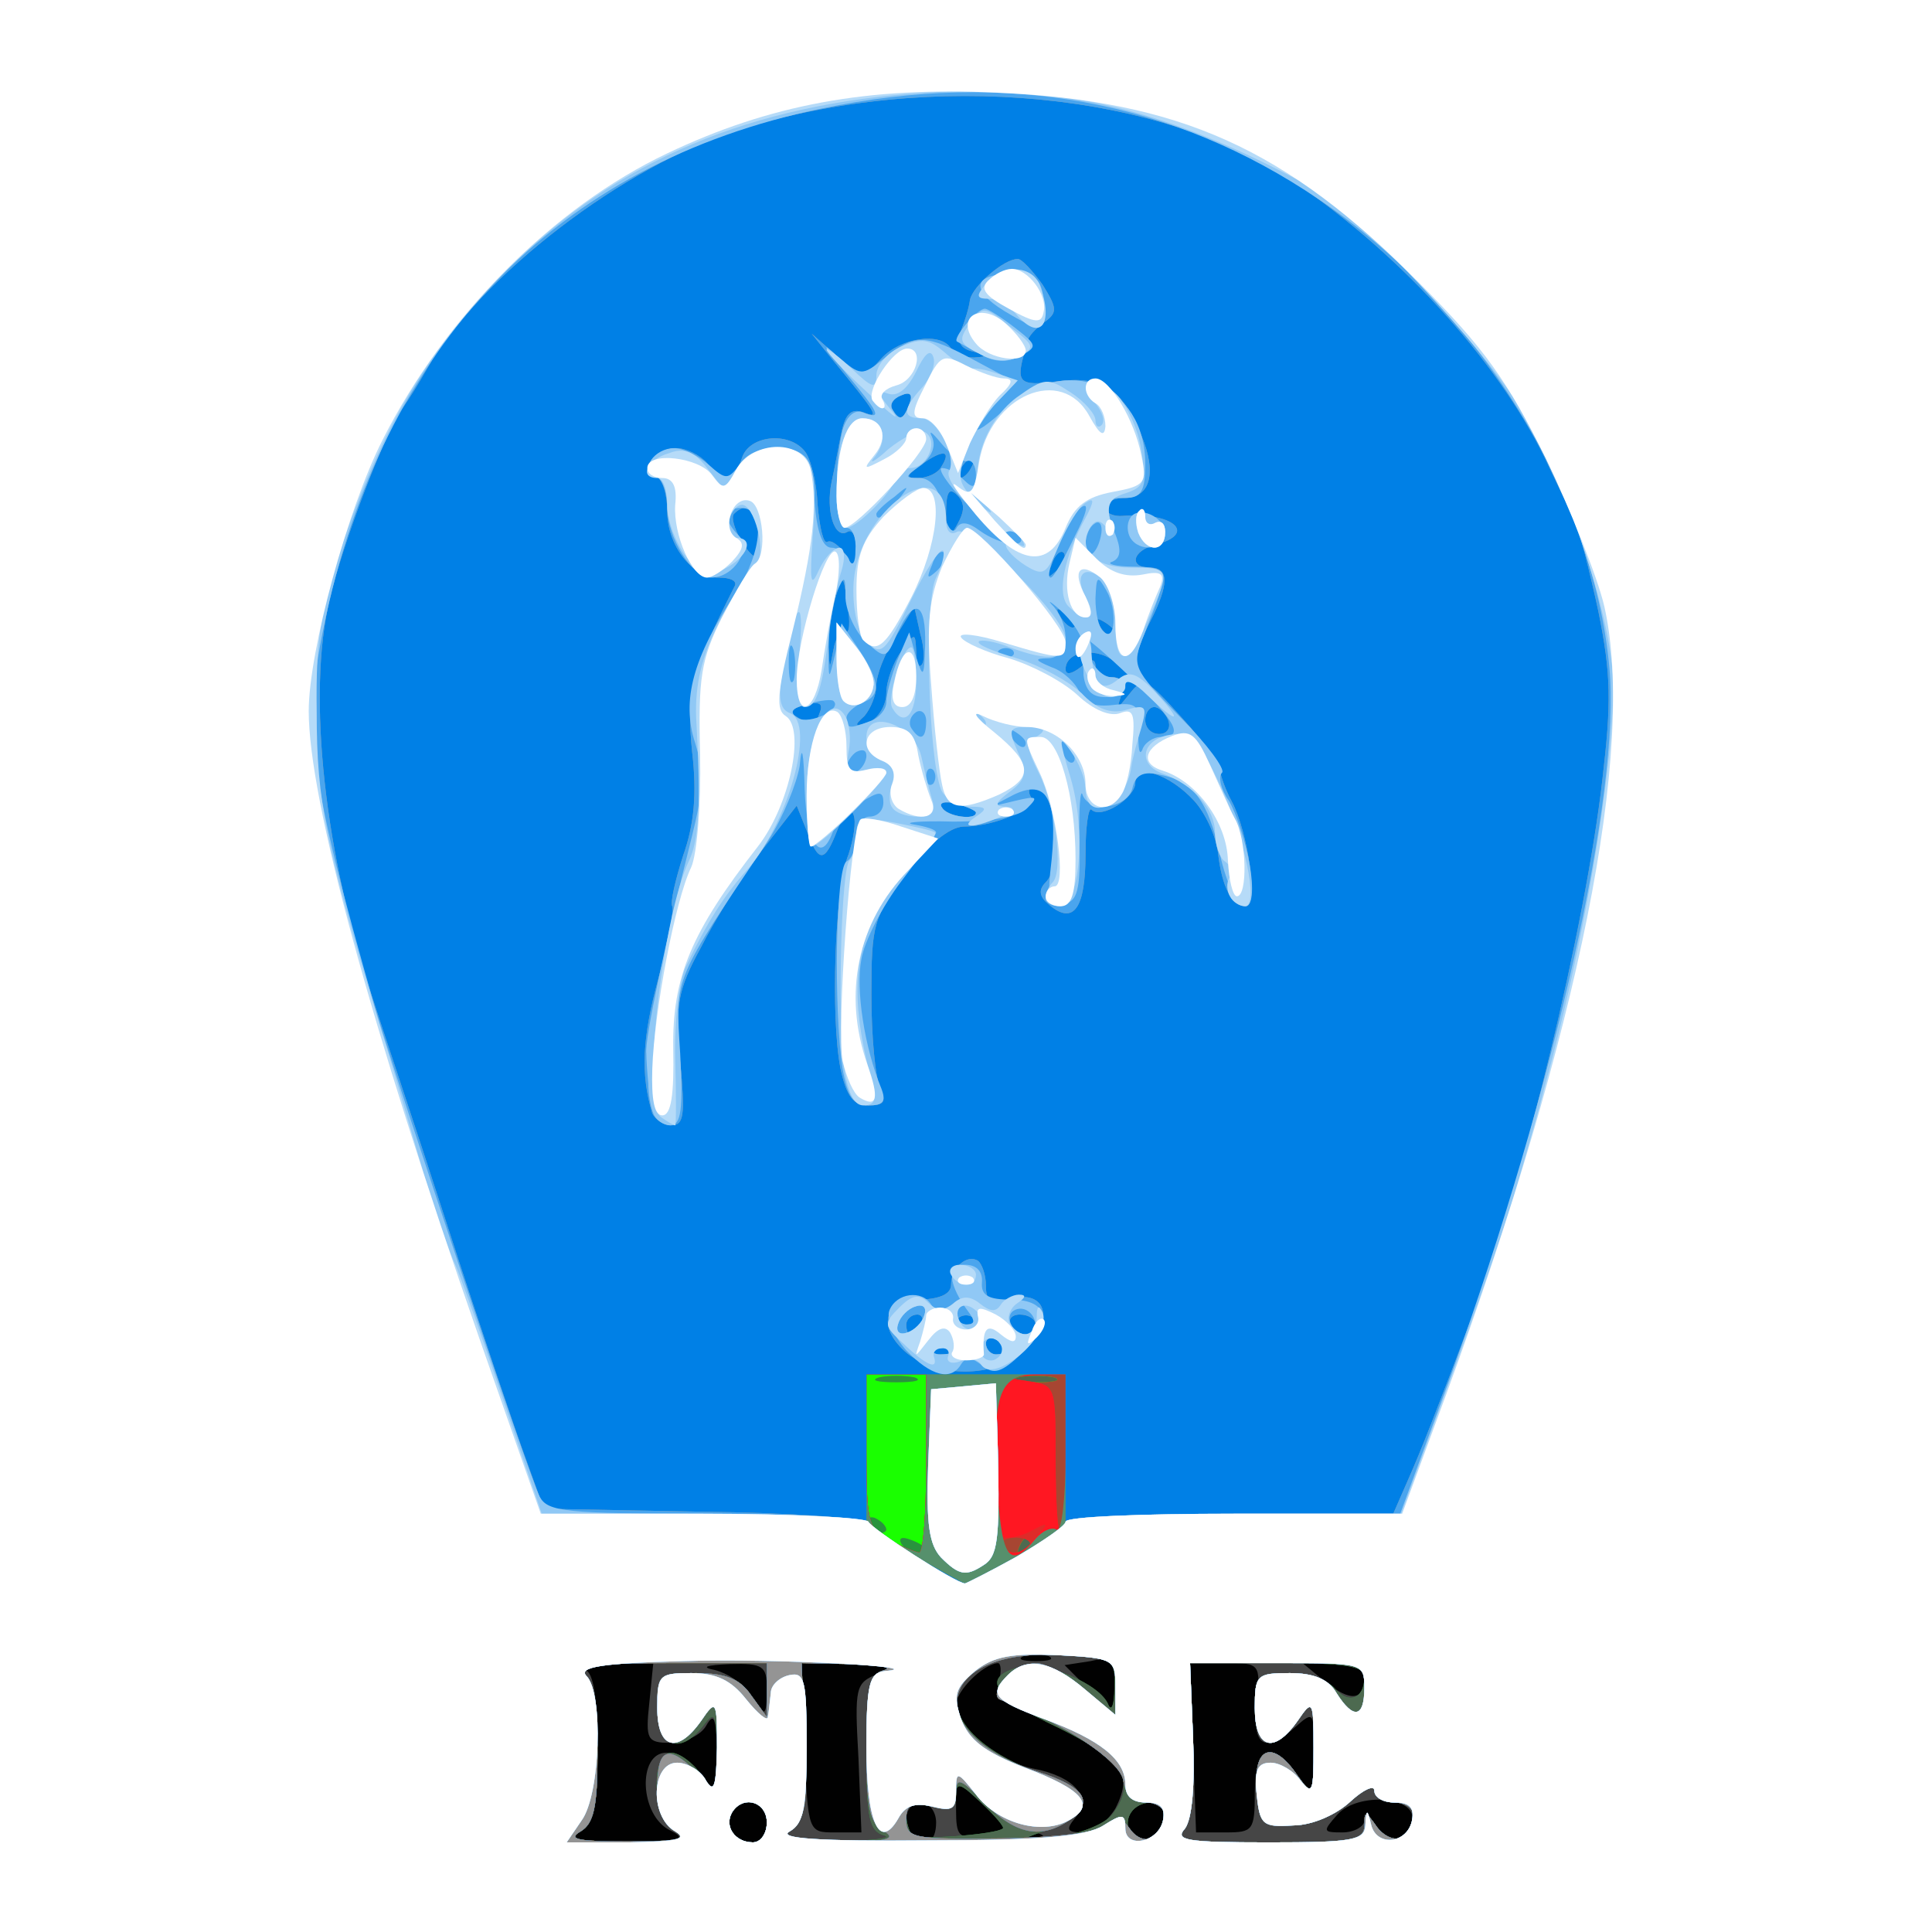 <!DOCTYPE svg PUBLIC "-//W3C//DTD SVG 20010904//EN" "http://www.w3.org/TR/2001/REC-SVG-20010904/DTD/svg10.dtd">
<svg version="1.0" xmlns="http://www.w3.org/2000/svg" width="194px" height="194px" viewBox="0 0 1940 1940" preserveAspectRatio="xMidYMid meet">
<rect x="0" y="0" width="1940" height="1940" fill="#333333" stroke="none"/>
<g id="layer101" fill="#010101" stroke="none">
 <path d="M0 970 l0 -970 970 0 970 0 0 970 0 970 -970 0 -970 0 0 -970z"/>
 </g>
<g id="layer102" fill="#464646" stroke="none">
 <path d="M0 970 l0 -970 970 0 970 0 0 970 0 970 -970 0 -970 0 0 -970z m673 868 c-31 -15 -33 -78 -4 -78 11 0 27 10 35 22 16 22 16 21 16 -22 -1 -36 -3 -41 -11 -27 -5 9 -21 17 -36 17 -23 0 -25 -3 -21 -40 l4 -40 -41 1 c-22 0 -34 3 -27 6 8 3 12 29 12 78 0 60 -3 76 -17 84 -14 8 -2 10 47 10 54 0 61 -2 43 -11z m97 -8 c0 -21 -24 -28 -35 -10 -8 14 3 30 21 30 8 0 14 -9 14 -20z m170 0 c0 -11 -7 -20 -15 -20 -15 0 -21 21 -8 33 12 13 23 7 23 -13z m70 6 c0 -2 -11 -13 -25 -26 l-25 -23 0 30 c0 27 3 30 25 25 14 -2 25 -5 25 -6z m37 7 c-4 -3 -10 -3 -14 0 -3 4 0 7 7 7 7 0 10 -3 7 -7z m121 -16 c2 -10 -3 -17 -12 -17 -18 0 -29 16 -21 31 9 14 29 6 33 -14z m250 1 c5 -24 -54 -29 -75 -6 -15 17 -15 18 5 18 12 0 22 -6 22 -12 0 -7 5 -5 11 5 12 21 33 18 37 -5z m-556 -63 c-4 -71 -3 -75 19 -84 20 -8 16 -10 -26 -10 l-50 -1 3 85 c3 85 4 85 30 85 l27 0 -3 -75z m258 51 c19 -37 6 -55 -61 -84 -47 -20 -59 -30 -56 -44 3 -10 2 -18 -1 -18 -15 1 -42 28 -42 42 0 22 42 57 78 64 41 8 59 29 42 49 -10 12 -9 15 7 15 11 0 25 -11 33 -24z m140 -16 c0 -46 18 -53 43 -17 16 21 16 21 16 -22 1 -42 0 -43 -17 -28 -32 29 -45 21 -40 -23 4 -40 3 -40 -32 -40 l-35 0 3 85 3 85 30 0 c27 0 29 -2 29 -40z m-490 -105 c0 -22 -4 -25 -37 -24 -24 1 -30 3 -15 6 12 3 28 13 35 24 15 25 17 24 17 -6z m350 -4 c0 -25 -3 -28 -25 -23 l-26 4 23 23 c13 13 24 23 26 24 1 1 2 -12 2 -28z m250 -7 c0 -9 -11 -14 -31 -14 l-31 0 23 19 c25 20 39 19 39 -5z m-317 -21 c-7 -2 -19 -2 -25 0 -7 3 -2 5 12 5 14 0 19 -2 13 -5z"/>
 </g>
<g id="layer103" fill="#29933e" stroke="none">
 <path d="M0 970 l0 -970 970 0 970 0 0 970 0 970 -970 0 -970 0 0 -970z m678 869 c-23 -13 -25 -79 -4 -79 8 0 22 10 30 22 16 22 16 21 16 -22 -1 -40 -2 -43 -14 -27 -23 30 -46 21 -46 -18 0 -34 1 -35 39 -35 30 0 44 6 55 22 l16 22 0 -27 0 -27 -97 0 c-75 0 -94 3 -85 12 7 7 12 40 12 80 0 53 -4 69 -17 77 -14 8 -2 10 47 10 49 0 61 -2 48 -10z m92 -9 c0 -21 -24 -28 -35 -10 -8 14 3 30 21 30 8 0 14 -9 14 -20z m118 13 c-15 -4 -18 -17 -18 -83 0 -66 3 -79 18 -83 9 -3 -5 -5 -33 -6 l-50 -1 3 77 c3 65 1 79 -14 90 -15 11 -9 13 47 12 35 -1 56 -3 47 -6z m119 -7 c2 -1 -8 -13 -22 -26 -21 -20 -25 -21 -25 -7 0 14 -6 16 -25 11 -18 -4 -25 -2 -25 8 0 8 3 17 6 21 5 5 85 -1 91 -7z m110 -14 c25 -33 11 -55 -54 -87 -66 -31 -79 -51 -39 -61 26 -6 81 17 89 38 3 7 6 0 6 -17 1 -29 0 -30 -55 -33 -127 -7 -141 74 -21 118 51 19 54 41 7 58 l-35 13 44 -6 c24 -3 50 -13 58 -23z m51 5 c2 -10 -3 -17 -12 -17 -18 0 -29 16 -21 31 9 14 29 6 33 -14z m202 6 c0 -15 1 -15 13 2 15 19 37 13 37 -11 0 -8 -9 -14 -20 -14 -11 0 -20 -5 -20 -12 0 -6 -11 -1 -24 11 -14 13 -38 24 -58 24 -31 2 -33 0 -36 -35 -4 -44 16 -52 41 -15 15 21 16 20 16 -28 0 -48 -1 -49 -16 -27 -24 34 -43 28 -43 -13 0 -33 2 -35 34 -35 18 0 39 7 46 15 14 17 30 11 30 -11 0 -11 -18 -14 -87 -14 l-88 0 3 75 c2 49 -1 81 -8 91 -11 12 1 14 84 14 83 0 96 -2 96 -17z"/>
 </g>
<g id="layer104" fill="#4d6a50" stroke="none">
 <path d="M0 970 l0 -970 970 0 970 0 0 970 0 970 -970 0 -970 0 0 -970z m678 869 c-23 -13 -25 -79 -4 -79 8 0 22 10 30 22 16 22 16 21 16 -22 -1 -40 -2 -43 -14 -27 -23 30 -46 21 -46 -18 0 -34 1 -35 39 -35 30 0 44 6 55 22 l16 22 0 -27 0 -27 -97 0 c-75 0 -94 3 -85 12 7 7 12 40 12 80 0 53 -4 69 -17 77 -14 8 -2 10 47 10 49 0 61 -2 48 -10z m92 -9 c0 -21 -24 -28 -35 -10 -8 14 3 30 21 30 8 0 14 -9 14 -20z m118 13 c-15 -4 -18 -17 -18 -83 0 -66 3 -79 18 -83 9 -3 -5 -5 -33 -6 l-50 -1 3 77 c3 65 1 79 -14 90 -15 11 -9 13 47 12 35 -1 56 -3 47 -6z m119 -7 c2 -1 -8 -13 -22 -26 -21 -20 -25 -21 -25 -7 0 14 -6 16 -25 11 -18 -4 -25 -2 -25 8 0 8 3 17 6 21 5 5 85 -1 91 -7z m110 -14 c25 -33 11 -55 -54 -87 -66 -31 -79 -51 -39 -61 26 -6 81 17 89 38 3 7 6 0 6 -17 1 -29 0 -30 -55 -33 -127 -7 -141 74 -21 118 51 19 54 41 7 58 l-35 13 44 -6 c24 -3 50 -13 58 -23z m51 5 c2 -10 -3 -17 -12 -17 -18 0 -29 16 -21 31 9 14 29 6 33 -14z m202 6 c0 -15 1 -15 13 2 15 19 37 13 37 -11 0 -8 -9 -14 -20 -14 -11 0 -20 -5 -20 -12 0 -6 -11 -1 -24 11 -14 13 -38 24 -58 24 -31 2 -33 0 -36 -35 -4 -44 16 -52 41 -15 15 21 16 20 16 -28 0 -48 -1 -49 -16 -27 -24 34 -43 28 -43 -13 0 -33 2 -35 34 -35 18 0 39 7 46 15 14 17 30 11 30 -11 0 -11 -18 -14 -87 -14 l-88 0 3 75 c2 49 -1 81 -8 91 -11 12 1 14 84 14 83 0 96 -2 96 -17z m-440 -277 c0 -2 -7 -7 -16 -10 -8 -3 -12 -2 -9 4 6 10 25 14 25 6z m-40 -20 c0 -3 -4 -8 -10 -11 -5 -3 -10 -1 -10 4 0 6 5 11 10 11 6 0 10 -2 10 -4z m28 -153 c-10 -2 -26 -2 -35 0 -10 3 -2 5 17 5 19 0 27 -2 18 -5z"/>
 </g>
<g id="layer105" fill="#1aff00" stroke="none">
 <path d="M0 970 l0 -970 970 0 970 0 0 970 0 970 -970 0 -970 0 0 -970z m678 869 c-12 -6 -18 -22 -18 -44 0 -40 11 -44 40 -15 l20 20 0 -47 c0 -46 -1 -47 -16 -25 -24 34 -44 28 -44 -13 0 -34 1 -35 39 -35 30 0 44 6 55 22 l16 22 0 -27 0 -27 -97 0 c-75 0 -94 3 -85 12 7 7 12 40 12 80 0 53 -4 69 -17 77 -14 8 -2 10 47 10 49 0 61 -2 48 -10z m92 -9 c0 -21 -24 -28 -35 -10 -8 14 3 30 21 30 8 0 14 -9 14 -20z m118 9 c-15 -8 -18 -24 -18 -84 0 -62 3 -74 18 -78 9 -3 -5 -5 -33 -6 l-50 -1 3 77 c3 65 1 79 -14 90 -15 11 -9 13 47 13 48 -1 60 -3 47 -11z m224 -7 c9 -9 14 -8 23 5 13 18 35 10 35 -13 0 -8 -9 -14 -19 -14 -13 0 -21 -8 -23 -22 -3 -20 -60 -58 -123 -81 -15 -6 15 -37 35 -37 10 0 32 12 49 26 l31 26 0 -29 c0 -27 -2 -28 -56 -31 -125 -7 -141 79 -22 117 47 15 57 30 33 48 -29 20 -54 16 -86 -16 -25 -26 -29 -27 -29 -10 0 16 -5 18 -25 13 -20 -5 -25 -2 -25 13 0 19 7 20 95 19 57 -1 99 -6 107 -14z m258 1 c0 -15 1 -15 13 2 15 19 37 13 37 -11 0 -8 -9 -14 -20 -14 -11 0 -20 -5 -20 -12 0 -6 -11 -1 -24 11 -14 13 -38 24 -58 24 -31 2 -33 0 -36 -35 -4 -44 16 -52 41 -15 15 21 16 20 16 -28 0 -48 -1 -49 -16 -27 -24 34 -43 28 -43 -13 0 -33 2 -35 35 -35 24 0 39 6 47 20 17 27 28 25 28 -5 0 -25 -1 -25 -87 -25 l-88 0 3 75 c2 49 -1 81 -8 91 -11 12 1 14 84 14 83 0 96 -2 96 -17z m-440 -277 c0 -2 -7 -7 -16 -10 -8 -3 -12 -2 -9 4 6 10 25 14 25 6z m105 -6 c3 -5 4 -10 1 -10 -3 0 -8 5 -11 10 -3 6 -4 10 -1 10 3 0 8 -4 11 -10z m-145 -14 c0 -3 -4 -8 -10 -11 -5 -3 -10 -1 -10 4 0 6 5 11 10 11 6 0 10 -2 10 -4z m28 -153 c-10 -2 -26 -2 -35 0 -10 3 -2 5 17 5 19 0 27 -2 18 -5z m140 0 c-10 -2 -26 -2 -35 0 -10 3 -2 5 17 5 19 0 27 -2 18 -5z"/>
 </g>
<g id="layer106" fill="#a74632" stroke="none">
 <path d="M0 970 l0 -970 970 0 970 0 0 970 0 970 -970 0 -970 0 0 -970z m678 869 c-12 -6 -18 -22 -18 -44 0 -40 11 -44 40 -15 l20 20 0 -47 c0 -46 -1 -47 -16 -25 -24 34 -44 28 -44 -13 0 -34 1 -35 39 -35 30 0 44 6 55 22 l16 22 0 -27 0 -27 -97 0 c-75 0 -94 3 -85 12 7 7 12 40 12 80 0 53 -4 69 -17 77 -14 8 -2 10 47 10 49 0 61 -2 48 -10z m92 -9 c0 -21 -24 -28 -35 -10 -8 14 3 30 21 30 8 0 14 -9 14 -20z m118 9 c-15 -8 -18 -24 -18 -84 0 -62 3 -74 18 -78 9 -3 -5 -5 -33 -6 l-50 -1 3 77 c3 65 1 79 -14 90 -15 11 -9 13 47 13 48 -1 60 -3 47 -11z m224 -7 c9 -9 14 -8 23 5 13 18 35 10 35 -13 0 -8 -9 -14 -19 -14 -13 0 -21 -8 -23 -22 -3 -20 -60 -58 -123 -81 -15 -6 15 -37 35 -37 10 0 32 12 49 26 l31 26 0 -29 c0 -27 -2 -28 -56 -31 -125 -7 -141 79 -22 117 47 15 57 30 33 48 -29 20 -54 16 -86 -16 -25 -26 -29 -27 -29 -10 0 16 -5 18 -25 13 -20 -5 -25 -2 -25 13 0 19 7 20 95 19 57 -1 99 -6 107 -14z m258 1 c0 -15 1 -15 13 2 15 19 37 13 37 -11 0 -8 -9 -14 -20 -14 -11 0 -20 -5 -20 -12 0 -6 -11 -1 -24 11 -14 13 -38 24 -58 24 -31 2 -33 0 -36 -35 -4 -44 16 -52 41 -15 15 21 16 20 16 -28 0 -48 -1 -49 -16 -27 -24 34 -43 28 -43 -13 0 -33 2 -35 35 -35 24 0 39 6 47 20 17 27 28 25 28 -5 0 -25 -1 -25 -87 -25 l-88 0 3 75 c2 49 -1 81 -8 91 -11 12 1 14 84 14 83 0 96 -2 96 -17z m-440 -363 l0 -90 -30 0 -30 0 0 78 c0 70 2 78 23 88 12 7 25 12 30 13 4 0 7 -39 7 -89z m105 80 c3 -5 4 -10 1 -10 -3 0 -8 5 -11 10 -3 6 -4 10 -1 10 3 0 8 -4 11 -10z m23 -167 c-10 -2 -26 -2 -35 0 -10 3 -2 5 17 5 19 0 27 -2 18 -5z"/>
 </g>
<g id="layer107" fill="#df2b29" stroke="none">
 <path d="M0 970 l0 -970 970 0 970 0 0 970 0 970 -970 0 -970 0 0 -970z m678 869 c-12 -6 -18 -22 -18 -44 0 -40 11 -44 40 -15 l20 20 0 -47 c0 -46 -1 -47 -16 -25 -24 34 -44 28 -44 -13 0 -34 1 -35 39 -35 30 0 44 6 55 22 l16 22 0 -27 0 -27 -97 0 c-75 0 -94 3 -85 12 7 7 12 40 12 80 0 53 -4 69 -17 77 -14 8 -2 10 47 10 49 0 61 -2 48 -10z m92 -9 c0 -21 -24 -28 -35 -10 -8 14 3 30 21 30 8 0 14 -9 14 -20z m118 9 c-15 -8 -18 -24 -18 -84 0 -62 3 -74 18 -78 9 -3 -5 -5 -33 -6 l-50 -1 3 77 c3 65 1 79 -14 90 -15 11 -9 13 47 13 48 -1 60 -3 47 -11z m224 -7 c9 -9 14 -8 23 5 13 18 35 10 35 -13 0 -8 -9 -14 -19 -14 -13 0 -21 -8 -23 -22 -3 -20 -60 -58 -123 -81 -15 -6 15 -37 35 -37 10 0 32 12 49 26 l31 26 0 -29 c0 -27 -2 -28 -56 -31 -125 -7 -141 79 -22 117 47 15 57 30 33 48 -29 20 -54 16 -86 -16 -25 -26 -29 -27 -29 -10 0 16 -5 18 -25 13 -20 -5 -25 -2 -25 13 0 19 7 20 95 19 57 -1 99 -6 107 -14z m258 1 c0 -15 1 -15 13 2 15 19 37 13 37 -11 0 -8 -9 -14 -20 -14 -11 0 -20 -5 -20 -12 0 -6 -11 -1 -24 11 -14 13 -38 24 -58 24 -31 2 -33 0 -36 -35 -4 -44 16 -52 41 -15 15 21 16 20 16 -28 0 -48 -1 -49 -16 -27 -24 34 -43 28 -43 -13 0 -33 2 -35 35 -35 24 0 39 6 47 20 17 27 28 25 28 -5 0 -25 -1 -25 -87 -25 l-88 0 3 75 c2 49 -1 81 -8 91 -11 12 1 14 84 14 83 0 96 -2 96 -17z m-440 -363 l0 -90 -30 0 -30 0 0 78 c0 70 2 78 23 88 12 7 25 12 30 13 4 0 7 -39 7 -89z m104 82 c2 -4 -4 -8 -14 -8 -10 0 -16 4 -14 8 3 4 9 8 14 8 5 0 11 -4 14 -8z m36 -92 l0 -80 -32 1 c-31 2 -31 2 -5 6 27 4 27 5 27 79 0 41 2 74 5 74 3 0 5 -36 5 -80z"/>
 </g>
<g id="layer108" fill="#ff1722" stroke="none">
 <path d="M0 970 l0 -970 970 0 970 0 0 970 0 970 -970 0 -970 0 0 -970z m678 869 c-12 -6 -18 -22 -18 -44 0 -40 11 -44 40 -15 l20 20 0 -47 c0 -46 -1 -47 -16 -25 -24 34 -44 28 -44 -13 0 -34 1 -35 39 -35 30 0 44 6 55 22 l16 22 0 -27 0 -27 -97 0 c-75 0 -94 3 -85 12 7 7 12 40 12 80 0 53 -4 69 -17 77 -14 8 -2 10 47 10 49 0 61 -2 48 -10z m92 -9 c0 -21 -24 -28 -35 -10 -8 14 3 30 21 30 8 0 14 -9 14 -20z m118 9 c-15 -8 -18 -24 -18 -84 0 -62 3 -74 18 -78 9 -3 -5 -5 -33 -6 l-50 -1 3 77 c3 65 1 79 -14 90 -15 11 -9 13 47 13 48 -1 60 -3 47 -11z m224 -7 c9 -9 14 -8 23 5 13 18 35 10 35 -13 0 -8 -9 -14 -19 -14 -13 0 -21 -8 -23 -22 -3 -20 -60 -58 -123 -81 -15 -6 15 -37 35 -37 10 0 32 12 49 26 l31 26 0 -29 c0 -27 -2 -28 -56 -31 -125 -7 -141 79 -22 117 47 15 57 30 33 48 -29 20 -54 16 -86 -16 -25 -26 -29 -27 -29 -10 0 16 -5 18 -25 13 -20 -5 -25 -2 -25 13 0 19 7 20 95 19 57 -1 99 -6 107 -14z m258 1 c0 -15 1 -15 13 2 15 19 37 13 37 -11 0 -8 -9 -14 -20 -14 -11 0 -20 -5 -20 -12 0 -6 -11 -1 -24 11 -14 13 -38 24 -58 24 -31 2 -33 0 -36 -35 -4 -44 16 -52 41 -15 15 21 16 20 16 -28 0 -48 -1 -49 -16 -27 -24 34 -43 28 -43 -13 0 -33 2 -35 35 -35 24 0 39 6 47 20 17 27 28 25 28 -5 0 -25 -1 -25 -87 -25 l-88 0 3 75 c2 49 -1 81 -8 91 -11 12 1 14 84 14 83 0 96 -2 96 -17z m-440 -363 l0 -90 -30 0 -30 0 0 78 c0 70 2 78 23 88 12 7 25 12 30 13 4 0 7 -39 7 -89z m111 73 c13 -15 12 -15 -7 -5 -12 6 -25 8 -29 4 -5 -4 -5 -1 -1 6 10 16 21 15 37 -5z m29 -83 l0 -80 -32 1 c-31 2 -31 2 -5 6 27 4 27 5 27 79 0 41 2 74 5 74 3 0 5 -36 5 -80z"/>
 </g>
<g id="layer109" fill="#56906c" stroke="none">
 <path d="M0 970 l0 -970 970 0 970 0 0 970 0 970 -970 0 -970 0 0 -970z m678 869 c-12 -6 -18 -22 -18 -44 0 -40 11 -44 40 -15 l20 20 0 -47 c0 -46 -1 -47 -16 -25 -24 34 -44 28 -44 -13 0 -34 1 -35 39 -35 30 0 44 6 55 22 l16 22 0 -27 0 -27 -97 0 c-75 0 -94 3 -85 12 7 7 12 40 12 80 0 53 -4 69 -17 77 -14 8 -2 10 47 10 49 0 61 -2 48 -10z m92 -9 c0 -21 -24 -28 -35 -10 -8 14 3 30 21 30 8 0 14 -9 14 -20z m118 9 c-15 -8 -18 -24 -18 -84 0 -62 3 -74 18 -78 9 -3 -5 -5 -33 -6 l-50 -1 3 77 c3 65 1 79 -14 90 -15 11 -9 13 47 13 48 -1 60 -3 47 -11z m224 -7 c9 -9 14 -8 23 5 13 18 35 10 35 -13 0 -8 -9 -14 -19 -14 -13 0 -21 -8 -23 -22 -3 -20 -60 -58 -123 -81 -15 -6 15 -37 35 -37 10 0 32 12 49 26 l31 26 0 -29 c0 -27 -2 -28 -56 -31 -125 -7 -141 79 -22 117 47 15 57 30 33 48 -29 20 -54 16 -86 -16 -25 -26 -29 -27 -29 -10 0 16 -5 18 -25 13 -20 -5 -25 -2 -25 13 0 19 7 20 95 19 57 -1 99 -6 107 -14z m258 1 c0 -15 1 -15 13 2 15 19 37 13 37 -11 0 -8 -9 -14 -20 -14 -11 0 -20 -5 -20 -12 0 -6 -11 -1 -24 11 -14 13 -38 24 -58 24 -31 2 -33 0 -36 -35 -4 -44 16 -52 41 -15 15 21 16 20 16 -28 0 -48 -1 -49 -16 -27 -24 34 -43 28 -43 -13 0 -33 2 -35 35 -35 24 0 39 6 47 20 17 27 28 25 28 -5 0 -25 -1 -25 -87 -25 l-88 0 3 75 c2 49 -1 81 -8 91 -11 12 1 14 84 14 83 0 96 -2 96 -17z m-440 -363 l0 -90 -30 0 -30 0 0 78 c0 70 2 78 23 88 12 7 25 12 30 13 4 0 7 -39 7 -89z m110 75 c7 -8 16 -12 21 -9 5 3 9 -31 9 -75 l0 -81 -29 0 c-37 0 -44 19 -40 103 4 82 12 95 39 62z"/>
 </g>
<g id="layer110" fill="#0080e6" stroke="none">
 <path d="M0 970 l0 -970 970 0 970 0 0 970 0 970 -970 0 -970 0 0 -970z m678 869 c-12 -6 -18 -22 -18 -44 0 -40 11 -44 40 -15 l20 20 0 -47 c0 -46 -1 -47 -16 -25 -24 34 -44 28 -44 -13 0 -34 1 -35 39 -35 30 0 44 6 55 22 l16 22 0 -27 0 -27 -97 0 c-75 0 -94 3 -85 12 7 7 12 40 12 80 0 53 -4 69 -17 77 -14 8 -2 10 47 10 49 0 61 -2 48 -10z m92 -9 c0 -21 -24 -28 -35 -10 -8 14 3 30 21 30 8 0 14 -9 14 -20z m118 9 c-15 -8 -18 -24 -18 -84 0 -62 3 -74 18 -78 9 -3 -5 -5 -33 -6 l-50 -1 3 77 c3 65 1 79 -14 90 -15 11 -9 13 47 13 48 -1 60 -3 47 -11z m224 -7 c9 -9 14 -8 23 5 13 18 35 10 35 -13 0 -8 -9 -14 -19 -14 -13 0 -21 -8 -23 -22 -3 -20 -60 -58 -123 -81 -15 -6 15 -37 35 -37 10 0 32 12 49 26 l31 26 0 -29 c0 -27 -2 -28 -56 -31 -125 -7 -141 79 -22 117 47 15 57 30 33 48 -29 20 -54 16 -86 -16 -25 -26 -29 -27 -29 -10 0 16 -5 18 -25 13 -20 -5 -25 -2 -25 13 0 19 7 20 95 19 57 -1 99 -6 107 -14z m258 1 c0 -15 1 -15 13 2 15 19 37 13 37 -11 0 -8 -9 -14 -20 -14 -11 0 -20 -5 -20 -12 0 -6 -11 -1 -24 11 -14 13 -38 24 -58 24 -31 2 -33 0 -36 -35 -4 -44 16 -52 41 -15 15 21 16 20 16 -28 0 -48 -1 -49 -16 -27 -24 34 -43 28 -43 -13 0 -33 2 -35 35 -35 24 0 39 6 47 20 17 27 28 25 28 -5 0 -25 -1 -25 -87 -25 l-88 0 3 75 c2 49 -1 81 -8 91 -11 12 1 14 84 14 83 0 96 -2 96 -17z m-349 -270 l49 -28 0 -77 0 -78 -100 0 -100 0 0 78 0 77 48 27 c26 15 49 28 51 28 1 0 25 -12 52 -27z"/>
 <path d="M945 1564 c-12 -13 -15 -33 -13 -93 l3 -76 33 -3 32 -3 2 68 c2 90 0 106 -15 115 -17 11 -24 10 -42 -8z"/>
 </g>
<g id="layer111" fill="#949494" stroke="none">
 <path d="M0 970 l0 -970 970 0 970 0 0 970 0 970 -970 0 -970 0 0 -970z m678 869 c-12 -6 -18 -22 -18 -44 0 -40 11 -44 40 -15 l20 20 0 -47 c0 -46 -1 -47 -16 -25 -24 34 -44 28 -44 -13 0 -34 1 -35 39 -35 30 0 44 6 55 22 l16 22 0 -27 0 -27 -97 0 c-75 0 -94 3 -85 12 7 7 12 40 12 80 0 53 -4 69 -17 77 -14 8 -2 10 47 10 49 0 61 -2 48 -10z m92 -9 c0 -21 -24 -28 -35 -10 -8 14 3 30 21 30 8 0 14 -9 14 -20z m118 9 c-15 -8 -18 -24 -18 -84 0 -62 3 -74 18 -78 9 -3 -5 -5 -33 -6 l-50 -1 3 77 c3 65 1 79 -14 90 -15 11 -9 13 47 13 48 -1 60 -3 47 -11z m224 -7 c9 -9 14 -8 23 5 13 18 35 10 35 -13 0 -8 -9 -14 -19 -14 -13 0 -21 -8 -23 -22 -3 -20 -60 -58 -123 -81 -15 -6 15 -37 35 -37 10 0 32 12 49 26 l31 26 0 -29 c0 -27 -2 -28 -56 -31 -125 -7 -141 79 -22 117 47 15 57 30 33 48 -29 20 -54 16 -86 -16 -25 -26 -29 -27 -29 -10 0 16 -5 18 -25 13 -20 -5 -25 -2 -25 13 0 19 7 20 95 19 57 -1 99 -6 107 -14z m258 1 c0 -15 1 -15 13 2 15 19 37 13 37 -11 0 -8 -9 -14 -20 -14 -11 0 -20 -5 -20 -12 0 -6 -11 -1 -24 11 -14 13 -38 24 -58 24 -31 2 -33 0 -36 -35 -4 -44 16 -52 41 -15 15 21 16 20 16 -28 0 -48 -1 -49 -16 -27 -24 34 -43 28 -43 -13 0 -33 2 -35 35 -35 24 0 39 6 47 20 17 27 28 25 28 -5 0 -25 -1 -25 -87 -25 l-88 0 3 75 c2 49 -1 81 -8 91 -11 12 1 14 84 14 83 0 96 -2 96 -17z m-349 -270 c27 -16 49 -31 49 -35 0 -5 74 -8 165 -8 l164 0 14 -32 c15 -34 29 -70 66 -168 51 -133 113 -390 130 -537 9 -77 9 -105 -4 -169 -9 -42 -20 -84 -24 -93 -5 -9 -16 -32 -25 -51 -46 -101 -146 -212 -256 -287 -135 -91 -364 -113 -558 -53 -115 36 -260 147 -313 240 -8 14 -19 32 -25 40 -16 21 -60 135 -73 192 -23 96 -5 258 44 403 7 22 41 123 74 225 33 102 69 208 79 235 l18 50 159 3 c88 1 162 6 165 11 5 7 91 61 99 61 1 0 25 -12 52 -27z"/>
 <path d="M945 1564 c-12 -13 -15 -33 -13 -93 l3 -76 33 -3 32 -3 2 68 c2 90 0 106 -15 115 -17 11 -24 10 -42 -8z"/>
 <path d="M911 1359 c-31 -26 -24 -54 14 -54 20 -1 30 -6 30 -15 0 -17 16 -31 27 -24 4 3 8 14 8 25 0 16 5 18 25 13 35 -9 44 20 16 50 -27 29 -87 31 -120 5z m49 -3 c0 -11 -19 -15 -25 -6 -3 5 1 10 9 10 9 0 16 -2 16 -4z m50 0 c0 -3 -4 -8 -10 -11 -5 -3 -10 -1 -10 4 0 6 5 11 10 11 6 0 10 -2 10 -4z m-85 -26 c3 -5 1 -10 -4 -10 -6 0 -11 5 -11 10 0 6 2 10 4 10 3 0 8 -4 11 -10z m115 0 c0 -5 -7 -10 -16 -10 -8 0 -12 5 -9 10 3 6 10 10 16 10 5 0 9 -4 9 -10z m-63 -7 c-4 -3 -10 -3 -14 0 -3 4 0 7 7 7 7 0 10 -3 7 -7z"/>
 <path d="M655 1118 c-12 -40 -10 -76 6 -135 10 -37 16 -70 14 -73 -2 -4 3 -26 11 -51 11 -31 14 -62 9 -104 -6 -59 0 -82 43 -167 2 -5 -5 -8 -16 -8 -27 0 -52 -32 -52 -67 0 -17 -5 -33 -12 -35 -17 -6 0 -28 21 -28 10 0 24 7 31 15 17 20 27 19 35 -5 7 -23 47 -27 63 -7 6 7 12 31 13 54 2 23 6 40 10 37 4 -2 12 4 18 13 9 16 10 16 11 -5 0 -13 -4 -21 -9 -18 -13 8 -22 -21 -16 -50 3 -13 7 -36 10 -50 4 -19 10 -24 22 -20 17 7 14 2 -32 -54 l-20 -25 26 23 26 22 18 -20 c19 -21 60 -27 70 -10 3 6 14 9 23 9 15 -1 14 -2 -1 -6 -13 -3 -16 -10 -12 -21 4 -10 8 -23 9 -31 3 -14 34 -41 48 -41 4 0 15 12 25 26 15 24 15 28 1 38 -8 6 -16 14 -16 19 -1 4 -2 8 -3 10 -9 31 -6 35 32 30 45 -6 66 7 85 54 16 38 9 63 -17 63 -10 0 -19 4 -19 10 0 5 8 9 18 8 50 -4 75 18 32 29 -23 6 -27 23 -5 23 19 0 19 17 0 54 -8 15 -15 35 -15 44 0 13 -2 13 -19 -2 -18 -17 -51 -13 -51 6 0 6 6 5 15 -2 10 -9 15 -9 15 -1 0 6 7 11 16 11 11 0 14 6 10 18 -5 15 -5 15 8 -1 14 -18 17 -16 53 24 21 23 38 47 38 53 1 6 6 20 12 31 16 30 27 105 14 105 -14 0 -24 -19 -28 -54 -2 -17 -13 -40 -24 -52 -25 -27 -59 -38 -59 -18 0 15 -34 37 -44 27 -3 -3 -6 17 -6 45 0 54 -12 71 -36 51 -10 -8 -12 -15 -4 -23 19 -19 10 -96 -12 -96 -5 0 -6 5 -3 10 7 11 -35 30 -68 30 -14 1 -34 17 -57 47 -33 44 -35 51 -35 122 0 42 4 84 9 94 6 13 4 17 -12 17 -15 0 -22 -9 -28 -37 -10 -50 -6 -181 8 -215 5 -15 8 -33 5 -40 -3 -8 -9 -2 -16 15 -13 34 -19 34 -31 1 l-10 -25 -35 45 c-19 25 -47 69 -61 97 -24 44 -26 58 -21 115 5 53 4 64 -9 64 -8 0 -16 -6 -19 -12z m325 -302 c0 -2 -9 -6 -20 -9 -11 -3 -18 -1 -14 4 5 9 34 13 34 5z m193 -93 c-3 -7 -9 -13 -14 -13 -5 0 -9 6 -9 13 0 8 6 14 14 14 8 0 12 -6 9 -14z m-350 -7 c4 -10 0 -12 -15 -8 -15 4 -17 7 -6 13 17 11 15 11 21 -5z m67 -20 c0 -12 7 -31 15 -42 14 -19 14 -19 15 0 0 11 2 17 5 14 4 -3 3 -18 -1 -32 l-6 -27 -19 31 c-11 17 -19 38 -19 48 0 10 -6 24 -12 31 -11 10 -10 11 5 6 9 -4 17 -17 17 -29z m-41 -62 c4 3 5 -9 2 -27 -4 -31 -5 -31 -12 -7 -4 14 -7 36 -7 50 1 23 1 23 5 2 2 -12 8 -20 12 -18z m271 2 c0 -3 -5 -8 -12 -12 -7 -4 -8 -3 -4 4 7 12 16 16 16 8z m-40 -10 c0 -3 -5 -8 -12 -12 -7 -4 -8 -3 -4 4 7 12 16 16 16 8z m-12 -71 c-3 -3 -9 2 -12 12 -6 14 -5 15 5 6 7 -7 10 -15 7 -18z m-306 -20 c-4 -25 -13 -31 -25 -19 -6 7 14 44 24 44 3 0 4 -11 1 -25z m199 -38 c-8 -8 -11 -3 -11 19 1 25 2 27 11 11 8 -14 8 -22 0 -30z m-16 -28 c11 -17 2 -18 -19 -3 -17 12 -17 14 -4 14 9 0 20 -5 23 -11z m30 1 c3 -5 4 -10 1 -10 -3 0 -8 5 -11 10 -3 6 -4 10 -1 10 3 0 8 -4 11 -10z m-62 -64 c4 -10 1 -13 -8 -9 -8 3 -12 9 -9 14 7 12 11 11 17 -5z"/>
 </g>
<g id="layer112" fill="#4aa5ee" stroke="none">
 <path d="M0 970 l0 -970 970 0 970 0 0 970 0 970 -970 0 -970 0 0 -970z m678 869 c-26 -15 -24 -69 2 -69 10 0 24 8 29 18 8 13 10 6 11 -33 0 -48 -1 -49 -16 -27 -24 34 -44 28 -44 -13 0 -33 2 -35 34 -35 25 0 40 7 55 26 12 15 22 23 22 18 1 -5 2 -16 3 -24 0 -8 9 -16 19 -18 15 -3 17 5 17 72 0 61 -3 77 -17 85 -13 7 30 10 137 9 114 0 161 -4 178 -15 19 -12 22 -12 22 3 0 21 34 14 38 -9 2 -12 -3 -17 -17 -17 -14 0 -21 -6 -21 -18 0 -25 -25 -45 -82 -66 -51 -19 -55 -25 -36 -44 19 -19 44 -14 77 14 l31 26 0 -29 c0 -27 -2 -28 -58 -31 -46 -2 -64 1 -83 16 -20 17 -22 24 -14 48 8 21 23 33 64 49 59 22 72 38 44 53 -27 15 -71 3 -93 -26 -19 -24 -20 -24 -20 -3 0 18 -4 20 -24 15 -17 -4 -27 -1 -34 12 -19 33 -32 4 -32 -72 0 -63 3 -74 18 -76 51 -4 -109 -13 -202 -10 -81 2 -106 6 -97 15 17 17 14 119 -5 145 l-15 22 63 0 c48 -1 59 -3 46 -11z m92 -9 c0 -21 -24 -28 -35 -10 -8 14 3 30 21 30 8 0 14 -9 14 -20z m601 3 c1 -17 2 -17 6 0 6 22 37 18 41 -6 2 -12 -3 -17 -17 -17 -12 0 -21 -5 -21 -12 0 -6 -11 -1 -24 11 -14 13 -38 24 -58 24 -30 2 -33 -1 -36 -30 -3 -26 1 -33 14 -33 9 0 23 8 30 18 12 15 13 11 13 -33 0 -48 -1 -49 -16 -27 -24 34 -43 28 -43 -13 0 -33 2 -35 35 -35 24 0 39 6 47 20 17 27 28 25 28 -5 0 -25 -1 -25 -87 -25 l-88 0 3 75 c2 49 -1 81 -8 91 -11 12 1 14 84 14 84 0 96 -2 97 -17z m-350 -270 c27 -16 49 -31 49 -35 0 -5 74 -8 165 -8 l164 0 14 -32 c15 -34 29 -70 66 -168 51 -133 113 -390 130 -537 9 -77 9 -105 -4 -169 -9 -42 -20 -84 -24 -93 -5 -9 -16 -32 -25 -51 -46 -101 -146 -212 -256 -287 -135 -91 -364 -113 -558 -53 -115 36 -260 147 -313 240 -8 14 -19 32 -25 40 -16 21 -60 135 -73 192 -23 96 -5 258 44 403 7 22 41 123 74 225 33 102 69 208 79 235 l18 50 159 3 c88 1 162 6 165 11 5 7 91 61 99 61 1 0 25 -12 52 -27z"/>
 <path d="M945 1564 c-12 -13 -15 -33 -13 -93 l3 -76 33 -3 32 -3 2 68 c2 90 0 106 -15 115 -17 11 -24 10 -42 -8z"/>
 <path d="M911 1359 c-31 -26 -24 -54 14 -54 20 -1 30 -6 30 -15 0 -17 16 -31 27 -24 4 3 8 14 8 25 0 16 5 18 25 13 35 -9 44 20 16 50 -27 29 -87 31 -120 5z m49 -3 c0 -11 -19 -15 -25 -6 -3 5 1 10 9 10 9 0 16 -2 16 -4z m50 0 c0 -3 -4 -8 -10 -11 -5 -3 -10 -1 -10 4 0 6 5 11 10 11 6 0 10 -2 10 -4z m-85 -26 c3 -5 1 -10 -4 -10 -6 0 -11 5 -11 10 0 6 2 10 4 10 3 0 8 -4 11 -10z m115 0 c0 -5 -7 -10 -16 -10 -8 0 -12 5 -9 10 3 6 10 10 16 10 5 0 9 -4 9 -10z m-63 -7 c-4 -3 -10 -3 -14 0 -3 4 0 7 7 7 7 0 10 -3 7 -7z"/>
 <path d="M655 1118 c-12 -40 -10 -76 6 -135 10 -37 16 -70 14 -73 -2 -4 3 -26 11 -51 11 -31 14 -62 9 -104 -6 -59 0 -82 43 -167 2 -5 -5 -8 -16 -8 -27 0 -52 -32 -52 -67 0 -17 -5 -33 -12 -35 -17 -6 0 -28 21 -28 10 0 24 7 31 15 17 20 27 19 35 -5 7 -23 47 -27 63 -7 6 7 12 31 13 54 2 23 6 40 10 37 4 -2 12 4 18 13 9 16 10 16 11 -5 0 -13 -4 -21 -9 -18 -13 8 -22 -21 -16 -50 3 -13 7 -36 10 -50 4 -19 10 -24 22 -20 17 7 14 2 -32 -54 l-20 -25 26 23 26 22 18 -20 c19 -21 60 -27 70 -10 3 6 14 9 23 9 15 -1 14 -2 -1 -6 -13 -3 -16 -10 -12 -21 4 -10 8 -23 9 -31 3 -14 34 -41 48 -41 4 0 15 12 25 26 15 24 15 28 1 38 -8 6 -16 14 -16 19 -1 4 -2 8 -3 10 -9 31 -6 35 32 30 45 -6 66 7 85 54 16 38 9 63 -17 63 -10 0 -19 4 -19 10 0 5 8 9 18 8 50 -4 75 18 32 29 -23 6 -27 23 -5 23 19 0 19 17 0 54 -8 15 -15 35 -15 44 0 13 -2 13 -19 -2 -18 -17 -51 -13 -51 6 0 6 6 5 15 -2 10 -9 15 -9 15 -1 0 6 7 11 16 11 11 0 14 6 10 18 -5 15 -5 15 8 -1 14 -18 17 -16 53 24 21 23 38 47 38 53 1 6 6 20 12 31 16 30 27 105 14 105 -14 0 -24 -19 -28 -54 -2 -17 -13 -40 -24 -52 -25 -27 -59 -38 -59 -18 0 15 -34 37 -44 27 -3 -3 -6 17 -6 45 0 54 -12 71 -36 51 -10 -8 -12 -15 -4 -23 19 -19 10 -96 -12 -96 -5 0 -6 5 -3 10 7 11 -35 30 -68 30 -14 1 -34 17 -57 47 -33 44 -35 51 -35 122 0 42 4 84 9 94 6 13 4 17 -12 17 -15 0 -22 -9 -28 -37 -10 -50 -6 -181 8 -215 5 -15 8 -33 5 -40 -3 -8 -9 -2 -16 15 -13 34 -19 34 -31 1 l-10 -25 -35 45 c-19 25 -47 69 -61 97 -24 44 -26 58 -21 115 5 53 4 64 -9 64 -8 0 -16 -6 -19 -12z m325 -302 c0 -2 -9 -6 -20 -9 -11 -3 -18 -1 -14 4 5 9 34 13 34 5z m193 -93 c-3 -7 -9 -13 -14 -13 -5 0 -9 6 -9 13 0 8 6 14 14 14 8 0 12 -6 9 -14z m-350 -7 c4 -10 0 -12 -15 -8 -15 4 -17 7 -6 13 17 11 15 11 21 -5z m67 -20 c0 -12 7 -31 15 -42 14 -19 14 -19 15 0 0 11 2 17 5 14 4 -3 3 -18 -1 -32 l-6 -27 -19 31 c-11 17 -19 38 -19 48 0 10 -6 24 -12 31 -11 10 -10 11 5 6 9 -4 17 -17 17 -29z m-41 -62 c4 3 5 -9 2 -27 -4 -31 -5 -31 -12 -7 -4 14 -7 36 -7 50 1 23 1 23 5 2 2 -12 8 -20 12 -18z m271 2 c0 -3 -5 -8 -12 -12 -7 -4 -8 -3 -4 4 7 12 16 16 16 8z m-40 -10 c0 -3 -5 -8 -12 -12 -7 -4 -8 -3 -4 4 7 12 16 16 16 8z m-12 -71 c-3 -3 -9 2 -12 12 -6 14 -5 15 5 6 7 -7 10 -15 7 -18z m-306 -20 c-4 -25 -13 -31 -25 -19 -6 7 14 44 24 44 3 0 4 -11 1 -25z m199 -38 c-8 -8 -11 -3 -11 19 1 25 2 27 11 11 8 -14 8 -22 0 -30z m-16 -28 c11 -17 2 -18 -19 -3 -17 12 -17 14 -4 14 9 0 20 -5 23 -11z m30 1 c3 -5 4 -10 1 -10 -3 0 -8 5 -11 10 -3 6 -4 10 -1 10 3 0 8 -4 11 -10z m-62 -64 c4 -10 1 -13 -8 -9 -8 3 -12 9 -9 14 7 12 11 11 17 -5z"/>
 </g>
<g id="layer113" fill="#90c8f5" stroke="none">
 <path d="M0 970 l0 -970 970 0 970 0 0 970 0 970 -970 0 -970 0 0 -970z m678 869 c-26 -15 -24 -69 2 -69 10 0 24 8 29 18 8 13 10 6 11 -33 0 -48 -1 -49 -16 -27 -24 34 -44 28 -44 -13 0 -33 2 -35 34 -35 25 0 40 7 55 26 12 15 22 23 22 18 1 -5 2 -16 3 -24 0 -8 9 -16 19 -18 15 -3 17 5 17 72 0 61 -3 77 -17 85 -13 7 30 10 137 9 114 0 161 -4 178 -15 19 -12 22 -12 22 3 0 21 34 14 38 -9 2 -12 -3 -17 -17 -17 -14 0 -21 -6 -21 -18 0 -25 -25 -45 -82 -66 -51 -19 -55 -25 -36 -44 19 -19 44 -14 77 14 l31 26 0 -29 c0 -27 -2 -28 -58 -31 -46 -2 -64 1 -83 16 -20 17 -22 24 -14 48 8 21 23 33 64 49 59 22 72 38 44 53 -27 15 -71 3 -93 -26 -19 -24 -20 -24 -20 -3 0 18 -4 20 -24 15 -17 -4 -27 -1 -34 12 -19 33 -32 4 -32 -72 0 -63 3 -74 18 -76 51 -4 -109 -13 -202 -10 -81 2 -106 6 -97 15 17 17 14 119 -5 145 l-15 22 63 0 c48 -1 59 -3 46 -11z m92 -9 c0 -21 -24 -28 -35 -10 -8 14 3 30 21 30 8 0 14 -9 14 -20z m601 3 c1 -17 2 -17 6 0 6 22 37 18 41 -6 2 -12 -3 -17 -17 -17 -12 0 -21 -5 -21 -12 0 -6 -11 -1 -24 11 -14 13 -38 24 -58 24 -30 2 -33 -1 -36 -30 -3 -26 1 -33 14 -33 9 0 23 8 30 18 12 15 13 11 13 -33 0 -48 -1 -49 -16 -27 -24 34 -43 28 -43 -13 0 -33 2 -35 35 -35 24 0 39 6 47 20 17 27 28 25 28 -5 0 -25 -1 -25 -87 -25 l-88 0 3 75 c2 49 -1 81 -8 91 -11 12 1 14 84 14 84 0 96 -2 97 -17z m-350 -270 c27 -16 49 -31 49 -35 0 -5 76 -8 168 -8 l168 0 52 -142 c103 -286 170 -582 158 -708 -16 -175 -133 -363 -292 -470 -146 -99 -313 -130 -499 -91 -267 55 -442 238 -500 521 -21 101 -14 152 51 380 23 79 155 472 166 493 8 15 26 17 168 17 87 0 160 4 162 8 3 7 88 62 97 62 1 0 25 -12 52 -27z"/>
 <path d="M945 1564 c-12 -13 -15 -33 -13 -93 l3 -76 33 -3 32 -3 2 68 c2 90 0 106 -15 115 -17 11 -24 10 -42 -8z"/>
 <path d="M910 1356 c-13 -15 -20 -32 -17 -40 7 -18 33 -21 42 -6 4 6 11 8 16 5 5 -4 9 -1 9 4 0 6 5 11 11 11 8 0 8 -4 2 -12 -21 -28 -23 -48 -4 -48 12 0 18 7 17 18 -1 13 7 17 29 17 39 0 43 24 11 54 -20 19 -28 22 -40 12 -10 -8 -16 -9 -21 -1 -10 17 -30 12 -55 -14z m50 0 c0 -11 -19 -15 -25 -6 -3 5 1 10 9 10 9 0 16 -2 16 -4z m50 0 c0 -3 -4 -8 -10 -11 -5 -3 -10 -1 -10 4 0 6 5 11 10 11 6 0 10 -2 10 -4z m-82 -35 c3 -8 -1 -12 -9 -9 -7 2 -15 10 -17 17 -3 8 1 12 9 9 7 -2 15 -10 17 -17z m112 11 c0 -13 -12 -22 -22 -16 -10 6 -1 24 13 24 5 0 9 -4 9 -8z"/>
 <path d="M656 1118 c-3 -7 -5 -21 -5 -30 -1 -10 -2 -24 -2 -30 -2 -13 19 -112 46 -219 11 -44 12 -64 3 -93 -14 -43 -2 -86 41 -151 27 -42 30 -85 5 -85 -17 0 -18 12 -2 28 13 13 -5 42 -28 42 -19 0 -44 -40 -44 -71 0 -15 -5 -29 -12 -31 -16 -6 -1 -28 19 -28 9 0 25 8 35 17 17 15 19 15 31 -1 9 -12 23 -17 42 -14 28 3 30 6 33 51 2 31 8 47 17 47 7 0 16 6 18 13 3 6 6 2 6 -10 1 -13 -3 -23 -9 -23 -11 0 -13 -62 -4 -98 4 -14 12 -21 20 -18 21 8 17 1 -18 -41 -21 -25 -24 -31 -8 -16 25 21 25 21 49 2 30 -24 40 -24 90 3 l41 22 -20 21 c-31 33 -24 36 10 5 60 -56 140 -24 140 56 0 27 -4 34 -20 34 -23 0 -23 0 -11 34 7 17 7 26 -2 30 -7 2 3 5 22 5 36 1 36 2 10 68 -13 32 -12 34 36 83 27 27 46 53 42 56 -4 4 -1 17 7 28 7 12 17 41 21 65 10 61 -16 51 -30 -11 -12 -54 -27 -74 -60 -80 -17 -4 -25 0 -28 14 -6 20 -43 25 -50 6 -2 -7 -4 14 -3 47 1 49 -2 60 -16 63 -15 3 -17 -3 -12 -45 6 -61 -5 -81 -38 -65 l-23 12 25 -6 c21 -5 23 -4 12 7 -8 9 -35 14 -75 14 -34 -1 -52 1 -39 3 12 2 22 5 22 8 0 2 -16 24 -35 49 -19 25 -37 60 -40 78 -6 30 3 89 20 130 5 13 2 17 -13 17 -15 0 -21 -9 -26 -37 -9 -60 -7 -201 4 -208 6 -3 10 -15 10 -26 0 -10 6 -19 13 -19 8 0 14 -6 14 -14 0 -12 -4 -12 -23 0 -12 9 -25 22 -28 30 -12 32 -26 11 -28 -43 -1 -39 -3 -47 -5 -24 -3 18 -17 52 -31 74 -96 143 -94 136 -89 215 3 56 1 72 -10 72 -7 0 -15 -6 -17 -12z m324 -302 c0 -2 -9 -6 -20 -9 -11 -3 -18 -1 -14 4 5 9 34 13 34 5z m-43 -43 c-4 -3 -7 0 -7 7 0 7 3 10 7 7 3 -4 3 -10 0 -14z m-67 -14 c0 -6 -4 -7 -10 -4 -5 3 -10 11 -10 16 0 6 5 7 10 4 6 -3 10 -11 10 -16z m201 -12 c-10 -9 -11 -8 -5 6 3 10 9 15 12 12 3 -3 0 -11 -7 -18z m95 -7 c23 0 16 -14 -31 -60 -25 -24 -45 -41 -45 -38 0 18 14 38 26 38 8 0 14 5 14 10 0 6 -9 10 -20 10 -14 0 -20 -7 -22 -22 0 -13 -2 -29 -2 -35 -1 -7 -10 -20 -21 -30 -11 -10 -14 -11 -7 -4 18 22 15 51 -5 52 -15 0 -14 2 3 9 12 4 24 16 28 25 4 11 15 15 33 13 25 -3 28 0 26 27 0 17 1 24 4 18 2 -7 11 -13 19 -13z m-136 6 c0 -3 -5 -8 -12 -12 -7 -4 -8 -3 -4 4 7 12 16 16 16 8z m-100 -22 c0 -8 -5 -12 -10 -9 -6 4 -8 11 -5 16 9 14 15 11 15 -7z m-93 -20 c-1 -2 -13 -1 -26 3 -16 4 -19 8 -10 14 12 7 45 -9 36 -17z m37 20 c9 -3 16 -12 16 -19 0 -8 5 -26 11 -42 l12 -28 7 25 c7 22 8 20 9 -12 1 -44 -11 -49 -28 -12 -11 26 -12 26 -31 9 -11 -10 -20 -30 -21 -44 0 -24 -1 -24 -9 -6 -5 11 -8 36 -8 55 0 35 0 35 7 5 l6 -29 18 27 c21 32 22 46 2 53 -8 4 -15 10 -15 15 0 11 3 11 24 3z m-77 -71 c-3 -10 -5 -4 -5 12 0 17 2 24 5 18 2 -7 2 -21 0 -30z m220 0 c-4 -3 -10 -3 -14 0 -3 4 0 7 7 7 7 0 10 -3 7 -7z m94 -60 c-9 -16 -10 -15 -11 8 0 14 3 29 8 33 12 12 14 -22 3 -41z m-163 -38 c-3 -3 -9 2 -12 12 -6 14 -5 15 5 6 7 -7 10 -15 7 -18z m131 -16 c13 -25 15 -36 6 -29 -13 11 -38 70 -30 70 3 0 13 -18 24 -41z m27 -4 c1 -8 -2 -13 -7 -9 -5 3 -9 12 -9 21 0 19 13 9 16 -12z m-82 3 c-3 -5 -9 -6 -13 -4 -4 3 -23 -10 -41 -29 -19 -19 -29 -35 -24 -35 6 0 15 5 22 12 9 9 12 8 12 -5 0 -9 -4 -16 -9 -14 -5 1 -17 -7 -26 -18 -9 -11 -13 -14 -9 -6 4 9 0 19 -11 28 -17 12 -17 13 -2 13 12 0 20 11 24 31 3 17 9 26 13 20 4 -8 12 -7 24 2 21 15 48 18 40 5z m-123 -35 c13 -16 12 -17 -3 -4 -10 7 -18 15 -18 17 0 8 8 3 21 -13z m12 -97 c4 -10 1 -13 -8 -9 -8 3 -12 9 -9 14 7 12 11 11 17 -5z"/>
 <path d="M1135 540 c-3 -5 -4 -14 0 -20 8 -13 35 -1 35 16 0 16 -26 19 -35 4z"/>
 <path d="M985 356 c-11 -6 -22 -12 -24 -13 -5 -3 20 -33 28 -33 3 0 17 9 30 19 23 18 23 19 5 29 -13 6 -25 6 -39 -2z"/>
 <path d="M1008 312 c-34 -21 -31 -37 8 -37 24 0 30 5 32 28 4 31 -2 32 -40 9z"/>
 </g>
<g id="layer114" fill="#b6dbf8" stroke="none">
 <path d="M0 970 l0 -970 970 0 970 0 0 970 0 970 -970 0 -970 0 0 -970z m678 869 c-26 -15 -24 -69 2 -69 10 0 24 8 29 18 8 13 10 6 11 -33 0 -48 -1 -49 -16 -27 -24 34 -44 28 -44 -13 0 -33 2 -35 34 -35 25 0 40 7 55 26 12 15 22 23 22 18 1 -5 2 -16 3 -24 0 -8 9 -16 19 -18 15 -3 17 5 17 72 0 61 -3 77 -17 85 -13 7 30 10 137 9 114 0 161 -4 178 -15 19 -12 22 -12 22 3 0 21 34 14 38 -9 2 -12 -3 -17 -17 -17 -14 0 -21 -6 -21 -18 0 -25 -25 -45 -82 -66 -51 -19 -55 -25 -36 -44 19 -19 44 -14 77 14 l31 26 0 -29 c0 -27 -2 -28 -58 -31 -46 -2 -64 1 -83 16 -20 17 -22 24 -14 48 8 21 23 33 64 49 59 22 72 38 44 53 -27 15 -71 3 -93 -26 -19 -24 -20 -24 -20 -3 0 18 -4 20 -24 15 -17 -4 -27 -1 -34 12 -19 33 -32 4 -32 -72 0 -63 3 -74 18 -76 51 -4 -109 -13 -202 -10 -81 2 -106 6 -97 15 17 17 14 119 -5 145 l-15 22 63 0 c48 -1 59 -3 46 -11z m92 -9 c0 -21 -24 -28 -35 -10 -8 14 3 30 21 30 8 0 14 -9 14 -20z m601 3 c1 -17 2 -17 6 0 6 22 37 18 41 -6 2 -12 -3 -17 -17 -17 -12 0 -21 -5 -21 -12 0 -6 -11 -1 -24 11 -14 13 -38 24 -58 24 -30 2 -33 -1 -36 -30 -3 -26 1 -33 14 -33 9 0 23 8 30 18 12 15 13 11 13 -33 0 -48 -1 -49 -16 -27 -24 34 -43 28 -43 -13 0 -33 2 -35 35 -35 24 0 39 6 47 20 17 27 28 25 28 -5 0 -25 -1 -25 -87 -25 l-88 0 3 75 c2 49 -1 81 -8 91 -11 12 1 14 84 14 84 0 96 -2 97 -17z m-350 -270 c27 -16 49 -31 49 -35 0 -5 76 -8 169 -8 l168 0 52 -142 c29 -78 59 -167 67 -197 9 -31 20 -69 24 -86 39 -139 70 -320 70 -407 -1 -65 -43 -194 -90 -273 -39 -66 -169 -204 -215 -228 -142 -77 -249 -103 -385 -94 -175 11 -311 68 -420 177 -79 80 -122 151 -163 267 -25 74 -30 102 -29 178 0 91 9 134 65 320 9 28 25 84 37 125 12 41 28 89 35 105 8 17 30 81 51 143 l38 112 162 0 c89 0 164 4 166 8 3 7 88 62 97 62 1 0 25 -12 52 -27z"/>
 <path d="M945 1564 c-12 -13 -15 -33 -13 -93 l3 -76 33 -3 32 -3 2 68 c2 90 0 106 -15 115 -17 11 -24 10 -42 -8z"/>
 <path d="M985 1370 c-3 -5 -12 -7 -21 -3 -8 3 -14 1 -12 -5 2 -5 -1 -9 -7 -8 -5 0 -9 4 -7 9 4 13 -8 8 -30 -13 -21 -19 -21 -21 -5 -37 13 -13 20 -14 29 -5 8 8 15 9 25 1 9 -8 17 -8 27 0 10 8 16 9 21 1 3 -5 12 -10 18 -10 8 0 7 3 -2 9 -7 5 -10 14 -7 20 11 17 26 13 27 -6 0 -12 2 -13 6 -5 9 23 -49 73 -62 52z m19 -21 c-3 -5 -10 -7 -15 -3 -5 3 -7 10 -3 15 3 5 10 7 15 3 5 -3 7 -10 3 -15z m-76 -28 c3 -8 -1 -12 -9 -9 -7 2 -15 10 -17 17 -3 8 1 12 9 9 7 -2 15 -10 17 -17z m53 -4 c-13 -13 -26 -3 -16 12 3 6 11 8 17 5 6 -4 6 -10 -1 -17z"/>
 <path d="M955 1280 c-3 -5 1 -10 9 -10 9 0 16 5 16 10 0 6 -4 10 -9 10 -6 0 -13 -4 -16 -10z"/>
 <path d="M664 1122 c-20 -13 1 -202 28 -258 10 -21 12 -58 7 -144 -1 -32 5 -60 24 -97 15 -28 31 -54 36 -57 12 -8 -2 -62 -15 -59 -13 3 -18 33 -5 33 19 0 12 19 -11 31 -18 10 -24 8 -39 -12 -10 -13 -19 -36 -19 -51 0 -16 -4 -28 -10 -28 -19 0 -10 -19 12 -25 15 -6 26 -1 38 15 l18 23 11 -21 c8 -15 21 -22 41 -22 35 0 42 16 36 90 -3 44 -2 51 6 33 6 -13 15 -23 21 -23 5 0 6 10 2 23 -4 12 -9 38 -12 57 -7 62 -13 80 -25 80 -7 0 -9 -18 -5 -57 5 -60 -5 -47 -17 20 -5 28 -3 39 7 43 27 10 -2 114 -46 161 -20 23 -37 49 -58 93 -7 14 -12 55 -11 93 1 37 1 67 0 67 -2 0 -8 -4 -14 -8z"/>
 <path d="M847 1068 c-6 -58 -2 -196 6 -204 4 -4 7 -16 7 -26 0 -16 5 -18 38 -12 20 4 39 8 41 10 2 2 -12 21 -32 43 -49 54 -58 111 -31 209 5 16 2 22 -9 22 -10 0 -16 -14 -20 -42z"/>
 <path d="M1050 902 c0 -5 3 -12 7 -16 11 -11 3 -77 -14 -110 -12 -24 -13 -30 -1 -37 9 -6 7 -9 -9 -9 -20 0 -21 2 -11 25 10 21 8 28 -8 40 -15 11 -16 15 -4 15 10 1 9 4 -5 10 -27 12 -43 12 -25 0 12 -8 11 -10 -6 -10 -12 0 -25 -8 -29 -17 -13 -33 -17 -191 -5 -213 6 -12 9 -24 7 -27 -3 -3 -18 20 -33 51 -25 51 -29 55 -43 41 -9 -9 -15 -31 -14 -57 3 -75 93 -139 93 -66 0 11 4 16 11 12 14 -8 109 85 109 108 0 20 -16 23 -56 8 -15 -6 -29 -8 -31 -6 -3 3 14 10 38 17 23 7 52 23 65 35 15 16 29 21 44 17 21 -6 22 -4 16 18 -4 13 -9 31 -10 39 -5 39 -46 58 -46 22 0 -10 -7 -27 -15 -38 -12 -17 -12 -13 0 27 16 54 9 129 -11 129 -8 0 -14 -4 -14 -8z m-60 -176 c0 -3 -5 -8 -12 -12 -7 -4 -8 -3 -4 4 7 12 16 16 16 8z"/>
 <path d="M1235 900 c-3 -5 -4 -14 0 -19 3 -5 1 -12 -5 -16 -5 -3 -10 -16 -10 -29 0 -24 -22 -48 -52 -59 -26 -9 -22 -34 6 -39 21 -4 28 2 49 46 26 54 42 126 27 126 -5 0 -12 -4 -15 -10z"/>
 <path d="M810 797 c0 -58 22 -103 38 -79 5 7 7 24 4 37 -3 20 -1 23 17 18 12 -3 21 -2 21 2 0 9 -66 75 -75 75 -3 0 -5 -24 -5 -53z"/>
 <path d="M896 811 c-4 -5 -3 -16 0 -25 4 -10 0 -18 -10 -22 -9 -3 -16 -14 -16 -24 0 -29 47 -13 55 19 3 14 8 34 11 44 4 12 0 17 -15 17 -11 0 -22 -4 -25 -9z"/>
 <path d="M896 711 c-6 -10 10 -61 19 -61 3 0 5 16 5 35 0 33 -12 46 -24 26z"/>
 <path d="M1152 698 c-12 -12 -22 -17 -22 -10 0 7 -7 12 -15 12 -18 0 -40 -49 -28 -61 4 -4 9 3 9 17 2 32 10 40 27 26 11 -9 19 -6 37 13 29 31 23 33 -8 3z"/>
 <path d="M847 704 c-4 -4 -7 -23 -7 -43 l0 -36 20 25 c11 14 19 31 17 39 -2 16 -20 25 -30 15z"/>
 <path d="M1120 626 c0 -18 -6 -39 -13 -45 -19 -15 -29 -3 -16 20 11 21 0 26 -18 8 -12 -12 -5 -49 17 -89 9 -17 9 -21 0 -15 -7 4 -18 23 -26 41 -13 31 -16 33 -34 22 -11 -7 -20 -16 -20 -21 0 -4 5 -5 12 -1 7 4 8 3 4 -5 -4 -6 -11 -9 -15 -7 -11 7 -65 -50 -58 -61 8 -14 -12 -53 -28 -53 -19 0 -19 -9 1 -31 9 -10 14 -24 11 -31 -3 -8 -9 -2 -17 15 -9 18 -19 26 -29 22 -11 -4 -10 0 4 17 11 13 0 5 -23 -17 -23 -21 -42 -41 -42 -44 0 -2 11 6 25 19 21 20 25 21 25 7 0 -10 11 -23 25 -29 21 -9 28 -8 46 8 12 10 22 17 23 15 0 -2 12 -1 24 3 l24 8 -20 21 c-12 12 -26 35 -32 51 -9 26 -8 32 11 50 14 13 18 14 10 4 -21 -28 -5 -83 30 -109 28 -20 31 -20 54 -5 14 9 25 22 25 28 0 6 3 8 6 5 4 -4 1 -13 -6 -22 -20 -24 -2 -31 21 -9 11 11 22 36 25 56 5 31 3 37 -15 43 -17 5 -20 12 -16 28 5 16 4 18 -3 8 -7 -9 -11 -10 -17 -2 -14 23 4 41 40 41 40 0 41 1 18 52 -21 47 -33 49 -33 4z"/>
 <path d="M1143 535 c-3 -9 -3 -19 1 -22 3 -4 6 -1 6 6 0 7 5 9 10 6 6 -3 10 1 10 9 0 21 -19 21 -27 1z"/>
 <path d="M840 498 c0 -47 10 -78 26 -78 20 0 27 19 13 38 -8 9 -1 6 13 -7 15 -12 31 -20 37 -17 14 9 2 36 -15 36 -8 0 -14 4 -14 8 0 12 -39 52 -50 52 -6 0 -10 -15 -10 -32z"/>
 <path d="M983 355 c-20 -10 -21 -14 -9 -30 13 -18 14 -18 40 3 25 19 26 21 9 30 -11 6 -26 5 -40 -3z"/>
 <path d="M1020 315 c-7 -8 -19 -15 -27 -15 -13 0 -13 -3 -3 -15 16 -20 46 -19 54 1 15 40 0 58 -24 29z"/>
 </g>
<g id="layer115" fill="#ffffff" stroke="none">
 <path d="M0 970 l0 -970 970 0 970 0 0 970 0 970 -970 0 -970 0 0 -970z m678 869 c-26 -15 -24 -69 2 -69 10 0 24 8 29 18 8 13 10 6 11 -33 0 -48 -1 -49 -16 -27 -24 34 -44 28 -44 -13 0 -33 2 -35 34 -35 25 0 40 7 55 26 12 15 22 23 22 18 1 -5 2 -16 3 -24 0 -8 9 -16 19 -18 15 -3 17 5 17 72 0 61 -3 77 -17 85 -13 7 30 10 137 9 114 0 161 -4 178 -15 19 -12 22 -12 22 3 0 21 34 14 38 -9 2 -12 -3 -17 -17 -17 -14 0 -21 -6 -21 -18 0 -25 -25 -45 -82 -66 -51 -19 -55 -25 -36 -44 19 -19 44 -14 77 14 l31 26 0 -29 c0 -27 -2 -28 -58 -31 -46 -2 -64 1 -83 16 -20 17 -22 24 -14 48 8 21 23 33 64 49 59 22 72 38 44 53 -27 15 -71 3 -93 -26 -19 -24 -20 -24 -20 -3 0 18 -4 20 -24 15 -17 -4 -27 -1 -34 12 -19 33 -32 4 -32 -72 0 -63 3 -74 18 -76 51 -4 -109 -13 -202 -10 -81 2 -106 6 -97 15 17 17 14 119 -5 145 l-15 22 63 0 c48 -1 59 -3 46 -11z m92 -9 c0 -21 -24 -28 -35 -10 -8 14 3 30 21 30 8 0 14 -9 14 -20z m601 3 c1 -17 2 -17 6 0 6 22 37 18 41 -6 2 -12 -3 -17 -17 -17 -12 0 -21 -5 -21 -12 0 -6 -11 -1 -24 11 -14 13 -38 24 -58 24 -30 2 -33 -1 -36 -30 -3 -26 1 -33 14 -33 9 0 23 8 30 18 12 15 13 11 13 -33 0 -48 -1 -49 -16 -27 -24 34 -43 28 -43 -13 0 -33 2 -35 35 -35 24 0 39 6 47 20 17 27 28 25 28 -5 0 -25 -1 -25 -87 -25 l-88 0 3 75 c2 49 -1 81 -8 91 -11 12 1 14 84 14 84 0 96 -2 97 -17z m-350 -270 c27 -16 49 -31 49 -35 0 -5 76 -8 169 -8 l169 0 45 -122 c133 -364 190 -646 158 -789 -7 -30 -34 -97 -59 -149 -38 -77 -61 -110 -127 -176 -134 -135 -240 -183 -425 -191 -129 -6 -227 12 -330 61 -114 54 -223 163 -286 288 -35 69 -74 212 -74 272 0 89 62 316 171 629 l62 177 163 0 c89 0 164 4 166 8 3 7 88 62 97 62 1 0 25 -12 52 -27z"/>
 <path d="M945 1564 c-12 -13 -15 -33 -13 -93 l3 -76 33 -3 32 -3 2 68 c2 90 0 106 -15 115 -17 11 -24 10 -42 -8z"/>
 <path d="M956 1358 c3 -4 2 -13 -2 -20 -5 -7 -12 -5 -22 8 -14 18 -14 18 -8 1 3 -10 6 -22 6 -26 0 -4 7 -8 14 -8 8 0 14 5 13 11 -1 6 5 11 13 11 8 0 14 -6 12 -13 -2 -10 2 -10 18 -2 11 6 20 16 20 22 0 7 -5 6 -15 -2 -14 -12 -19 -6 -17 20 0 3 -8 6 -18 6 -10 0 -16 -4 -14 -8z"/>
 <path d="M1036 1337 c3 -10 9 -15 12 -12 3 3 0 11 -7 18 -10 9 -11 8 -5 -6z"/>
 <path d="M963 1283 c4 -3 10 -3 14 0 3 4 0 7 -7 7 -7 0 -10 -3 -7 -7z"/>
 <path d="M655 1073 c2 -58 23 -169 39 -202 6 -13 10 -64 9 -113 -2 -78 1 -96 22 -138 14 -27 28 -51 33 -54 13 -8 8 -59 -5 -63 -17 -6 -29 27 -14 37 9 5 8 11 -4 24 -9 9 -20 16 -25 16 -15 0 -34 -43 -32 -73 2 -18 -2 -27 -13 -27 -8 0 -15 -4 -15 -10 0 -17 52 -11 65 7 11 15 13 15 24 -5 17 -31 69 -31 75 0 7 35 3 76 -18 161 -16 63 -17 80 -7 86 20 13 4 90 -28 131 -67 86 -86 131 -85 203 1 46 -2 67 -11 67 -8 0 -11 -16 -10 -47z"/>
 <path d="M863 1102 c-6 -4 -13 -20 -17 -37 -6 -31 8 -233 18 -242 2 -3 21 0 41 7 l37 12 -30 32 c-51 52 -66 124 -41 195 12 34 10 44 -8 33z"/>
 <path d="M1050 900 c0 -5 4 -10 9 -10 12 0 2 -78 -15 -114 -17 -36 -17 -36 1 -36 18 0 35 59 35 123 0 35 -4 47 -15 47 -8 0 -15 -4 -15 -10z"/>
 <path d="M1233 864 c-1 -38 -31 -79 -65 -90 -24 -7 -19 -24 9 -35 18 -7 24 -2 38 29 9 20 20 45 25 54 12 21 13 78 2 78 -4 0 -8 -16 -9 -36z"/>
 <path d="M810 799 c0 -53 15 -94 31 -84 5 4 9 19 9 35 0 23 3 27 20 23 11 -3 20 -2 20 3 0 7 -68 74 -76 74 -2 0 -4 -23 -4 -51z"/>
 <path d="M902 812 c-7 -5 -10 -16 -6 -25 4 -11 0 -19 -10 -23 -25 -10 -19 -34 8 -34 18 0 25 7 28 28 3 15 9 35 13 45 8 18 -10 23 -33 9z"/>
 <path d="M1003 813 c4 -3 10 -3 14 0 3 4 0 7 -7 7 -7 0 -10 -3 -7 -7z"/>
 <path d="M946 788 c-3 -13 -8 -58 -11 -101 -5 -62 -2 -86 11 -118 10 -21 21 -39 25 -39 13 0 99 99 99 115 0 18 -3 18 -63 0 -26 -8 -45 -10 -42 -5 3 5 25 15 48 21 23 7 54 23 69 37 16 15 33 22 43 18 13 -5 15 1 12 32 -1 21 -6 43 -11 50 -13 21 -36 14 -36 -11 0 -29 -29 -57 -59 -57 -12 0 -32 -5 -44 -11 -12 -6 -8 1 11 16 39 32 40 46 5 63 -39 17 -52 15 -57 -10z"/>
 <path d="M800 682 c0 -39 29 -134 39 -128 5 3 4 23 0 43 -5 21 -11 55 -14 76 -7 43 -25 50 -25 9z"/>
 <path d="M847 704 c-4 -4 -7 -23 -7 -43 l0 -36 20 25 c11 14 19 31 17 39 -2 16 -20 25 -30 15z"/>
 <path d="M898 685 c7 -37 22 -41 22 -6 0 20 -5 31 -14 31 -9 0 -12 -8 -8 -25z"/>
 <path d="M1095 689 c-4 -6 -4 -13 -1 -16 3 -4 6 -1 6 5 0 6 8 13 18 15 15 4 15 5 0 6 -9 0 -20 -4 -23 -10z"/>
 <path d="M1080 651 c0 -6 4 -13 10 -16 6 -3 7 1 4 9 -7 18 -14 21 -14 7z"/>
 <path d="M1120 626 c0 -18 -7 -39 -15 -46 -21 -17 -29 -7 -15 19 7 15 7 21 0 21 -15 0 -23 -26 -16 -55 l6 -25 21 21 c14 14 29 19 46 16 19 -4 23 -1 18 12 -4 9 -12 28 -17 44 -14 37 -28 34 -28 -7z"/>
 <path d="M867 643 c-4 -3 -7 -26 -7 -51 0 -34 6 -50 27 -73 16 -16 34 -29 40 -29 21 0 15 57 -12 110 -25 48 -34 57 -48 43z"/>
 <path d="M980 517 c-19 -23 -28 -36 -19 -29 14 11 17 8 22 -23 11 -68 83 -99 111 -47 10 18 15 22 16 10 0 -9 -4 -20 -10 -23 -13 -8 -13 -25 0 -25 14 0 39 41 46 77 6 28 4 31 -29 37 -26 5 -38 14 -47 36 -17 42 -47 38 -90 -13z m50 30 c0 -2 -12 -14 -27 -28 l-28 -24 24 28 c23 25 31 32 31 24z"/>
 <path d="M1143 535 c-3 -9 -3 -19 1 -22 3 -4 6 -1 6 6 0 7 5 9 10 6 6 -3 10 1 10 9 0 21 -19 21 -27 1z"/>
 <path d="M1110 530 c0 -7 3 -10 7 -7 3 4 3 10 0 14 -4 3 -7 0 -7 -7z"/>
 <path d="M840 498 c0 -47 10 -78 26 -78 20 0 27 19 12 37 -12 15 -11 15 10 4 12 -6 22 -16 22 -21 0 -6 5 -10 10 -10 6 0 10 5 10 11 0 13 -70 89 -82 89 -4 0 -8 -15 -8 -32z"/>
 <path d="M951 448 c-6 -16 -17 -28 -24 -28 -12 0 -12 -6 2 -33 15 -31 18 -32 41 -20 14 7 31 13 38 13 10 0 9 5 -4 17 -9 9 -22 31 -30 48 l-12 30 -11 -27z"/>
 <path d="M876 402 c-6 -11 21 -52 35 -52 18 0 9 32 -11 37 -11 3 -17 9 -14 14 3 5 3 9 0 9 -3 0 -7 -4 -10 -8z"/>
 <path d="M980 345 c-22 -26 4 -43 30 -20 11 10 20 22 20 27 0 14 -37 9 -50 -7z"/>
 <path d="M1013 310 c-24 -13 -29 -20 -21 -28 7 -7 17 -12 24 -12 16 0 36 26 32 43 -2 12 -8 12 -35 -3z"/>
 </g>

</svg>
